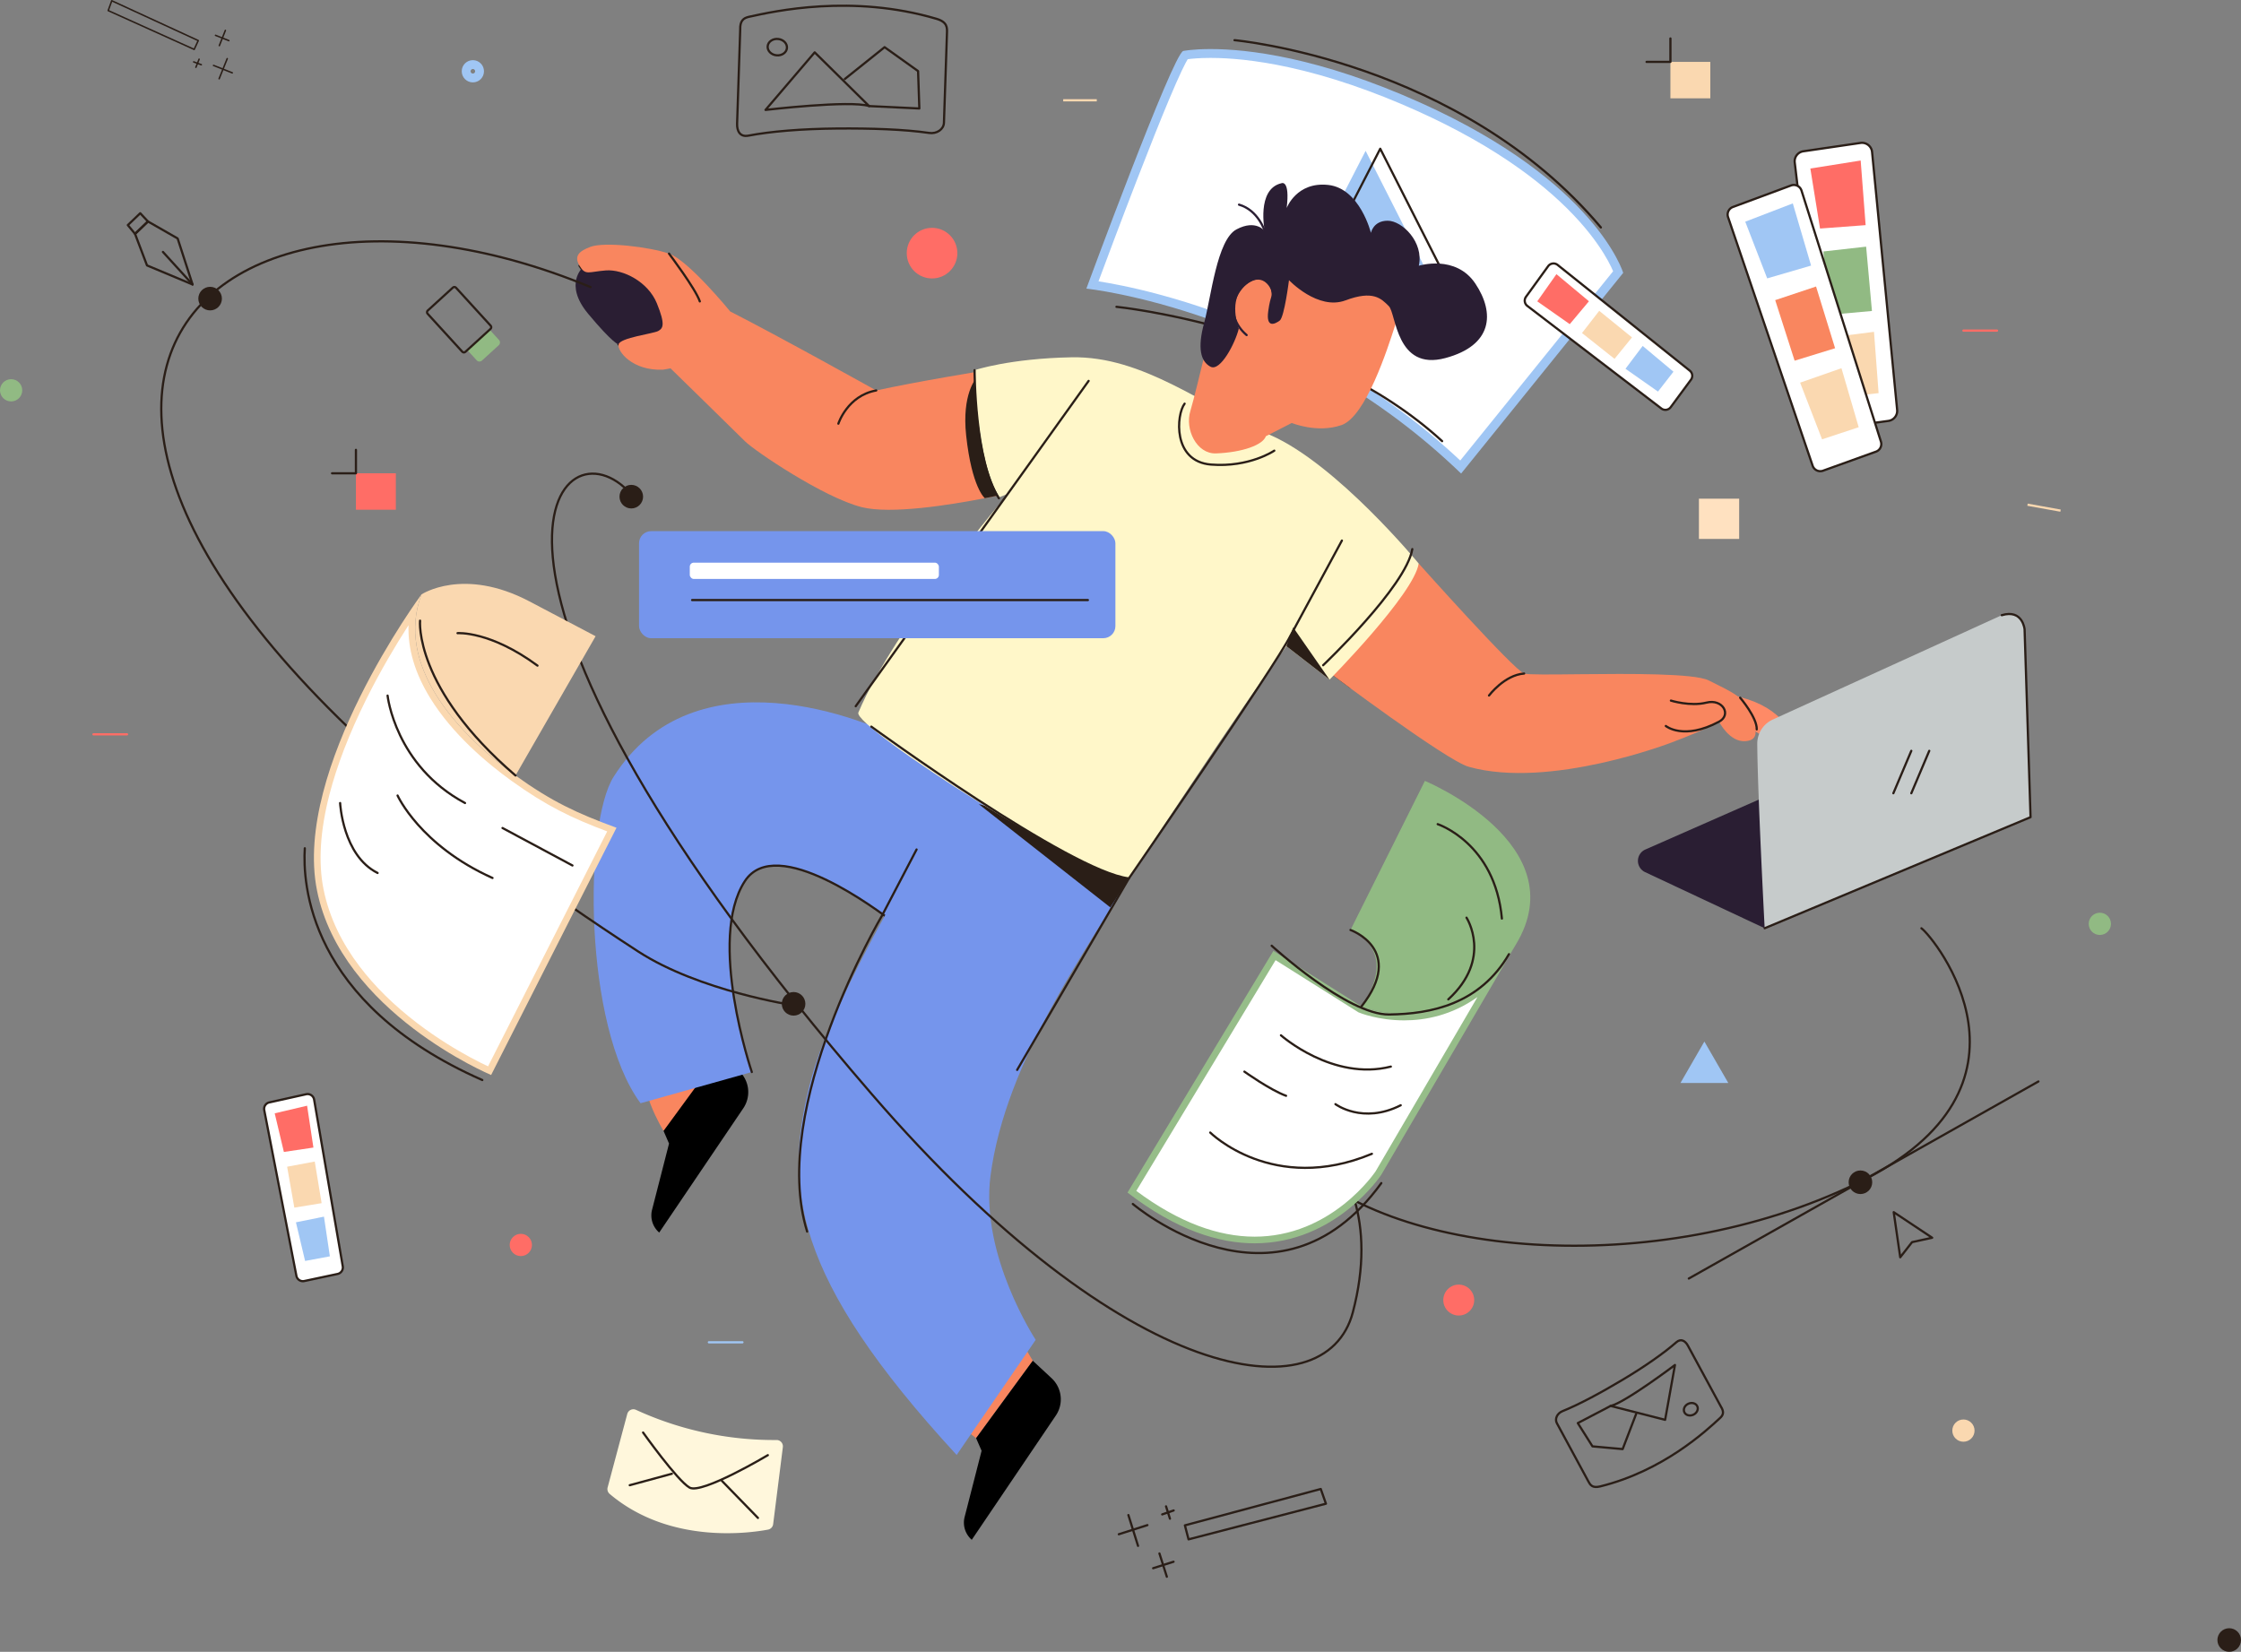 <svg xmlns="http://www.w3.org/2000/svg" width="1011.857" height="745.855" viewBox="0 0 1011.857 745.855">
  <rect x="0" y="0" width="1011.857" height="745.855" fill="#808080" stroke="none"/>
  <g id="Group_167" data-name="Group 167" transform="translate(-397.275 -109.341)">
    <g id="Group_140" data-name="Group 140" transform="translate(887.785 127.482)">
      <g id="Group_139" data-name="Group 139" transform="translate(0 4.009)">
        <g id="Path_288" data-name="Path 288" transform="translate(-638.803 -120.418)" fill="#fff" stroke-miterlimit="10">
          <path d="M 807.825 309.146 C 768.376 271.605 724.966 251.212 695.324 240.687 C 678.316 234.647 663.934 231.143 654.865 229.267 C 648.721 227.997 644.17 227.285 641.554 226.923 C 644.113 220.02 651.924 199.036 660.146 177.822 C 666.009 162.694 670.929 150.413 674.769 141.32 C 677.041 135.942 678.952 131.641 680.449 128.539 C 682.215 124.879 683.066 123.592 683.408 123.155 C 684.682 122.949 688.569 122.418 694.871 122.418 C 699.55 122.418 704.601 122.706 709.884 123.274 C 716.508 123.987 723.513 125.144 730.702 126.713 C 749.054 130.719 768.691 137.4 789.068 146.569 C 806.891 154.59 822.727 163.555 836.138 173.216 C 846.853 180.935 856.051 189.112 863.477 197.52 C 870.075 204.991 874.023 211.265 876.172 215.213 C 877.665 217.954 878.521 219.983 878.945 221.092 L 807.825 309.146 Z" stroke="none"/>
          <path d="M 694.87 124.418 C 689.752 124.418 686.281 124.775 684.571 125.005 C 684.112 125.746 683.273 127.247 681.878 130.187 C 680.357 133.393 678.437 137.752 676.17 143.146 C 672.329 152.288 667.451 164.493 661.671 179.422 C 654.354 198.323 647.414 216.894 644.288 225.304 C 646.985 225.722 650.695 226.363 655.27 227.309 C 664.401 229.198 678.878 232.725 695.993 238.802 C 725.424 249.253 768.348 269.375 807.627 306.208 L 876.65 220.75 C 876.166 219.605 875.408 217.972 874.289 215.938 C 872.161 212.068 868.258 205.916 861.747 198.584 C 854.408 190.321 845.325 182.279 834.75 174.681 C 821.495 165.159 805.85 156.314 788.248 148.393 C 767.997 139.28 748.492 132.644 730.275 128.667 C 723.156 127.113 716.223 125.968 709.67 125.263 C 704.458 124.702 699.479 124.418 694.871 124.418 L 694.87 124.418 M 694.871 120.418 C 711.224 120.418 743.531 123.885 789.889 144.746 C 868.991 180.343 881.203 221.48 881.203 221.48 L 808.012 312.097 C 731.337 238.033 638.803 228.594 638.803 228.594 C 638.803 228.594 677.788 122.863 682.544 121.277 C 682.544 121.277 686.731 120.418 694.871 120.418 Z" stroke="none" fill="#a0c6f4"/>
        </g>
        <path id="Path_289" data-name="Path 289" d="M645.493,177.728s90.987,9.192,147.051,60.658" transform="translate(-631.906 -61.34)" fill="none" stroke="#2a1e17" stroke-linecap="round" stroke-linejoin="round" stroke-width="1"/>
        <path id="Path_290" data-name="Path 290" d="M684.18,209.045l33.943-66,34.887,68.83Z" transform="translate(-592.026 -97.094)" fill="#a0c6f4"/>
        <path id="Path_291" data-name="Path 291" d="M687.43,208.581l33.944-66,34.886,68.83Z" transform="translate(-588.675 -97.573)" fill="none" stroke="#2a1e17" stroke-linecap="round" stroke-linejoin="round" stroke-width="1"/>
      </g>
      <path id="Path_292" data-name="Path 292" d="M671.74,118.444S773.758,127.634,837.174,203" transform="translate(-604.85 -118.444)" fill="none" stroke="#2a1e17" stroke-linecap="round" stroke-linejoin="round" stroke-width="1"/>
    </g>
    <path id="Path_293" data-name="Path 293" d="M702.116,290.98c-5.6-4.119-9.279-6.88-9.279-6.88,1.554-2.072,26.1-28.225,40.319-49.3C733.156,234.8,704.409,292.665,702.116,290.98Z" transform="translate(304.684 128.983)" fill="#2a1e17"/>
    <path id="Path_294" data-name="Path 294" d="M526.12,168.592c2.736,4.557,3.95,2.734,11.848,2.126s19.139,5.164,23.087,14.886,2.736,11.239.609,12.455-17.317,3.036-17.924,6.074" transform="translate(132.821 60.734)" fill="none" stroke="#2a1e17" stroke-linecap="round" stroke-linejoin="round" stroke-width="1"/>
    <path id="Path_295" data-name="Path 295" d="M557.524,422.006" transform="translate(165.195 321.968)" fill="#eaecec"/>
    <g id="Group_141" data-name="Group 141" transform="translate(657.16 191.978)">
      <path id="Path_296" data-name="Path 296" d="M643.229,418.125l-7.077-11.961-25.109,41.848,6.591,5.07Z" transform="translate(-436.794 113.659)" fill="#f9865f"/>
      <path id="Path_297" data-name="Path 297" d="M549.275,376.952s-13.01-21.153-7.429-31.519l41.507,4.441Z" transform="translate(-509.561 51.054)" fill="#f9865f"/>
      <path id="Path_298" data-name="Path 298" d="M547.591,378.7l2.486,5.713-7.666,29.9a10.236,10.236,0,0,0,3.227,10.29h0L583.6,368.492a13.051,13.051,0,0,0-1.927-16.872l-8.483-7.88Z" transform="translate(-507.877 49.309)"/>
      <path id="Path_299" data-name="Path 299" d="M544.644,204.456c11.887-.282,26.949-1.036,23.938-10.073s-14.309-31.633-39.917-24.854c0,0-9.037,7.53,2.258,21.088S544.644,204.456,544.644,204.456Z" transform="translate(-525.243 -131.566)" fill="#2a1e33"/>
      <path id="Path_300" data-name="Path 300" d="M600.661,432.6s-20.29-59.906-3.122-86.21c14.171-21.708,60.465,13.6,66.809,18.359l33.123-59.823s-7.646-10.721-26.42-21.218-96.332-41.931-132.78,15.575C524.8,320.536,524.6,411.736,550.432,446.69Z" transform="translate(-521.095 -31.173)" fill="#7595ec"/>
      <path id="Path_301" data-name="Path 301" d="M569.507,395.177s-20.29-59.906-3.122-86.21c14.172-21.708,60.465,13.6,66.809,18.359" transform="translate(-489.941 6.251)" fill="none" stroke="#2a1e17" stroke-linecap="round" stroke-linejoin="round" stroke-width="1"/>
      <path id="Path_302" data-name="Path 302" d="M650.478,285c-15.065,15.859-59.73,93.111-69.774,130.034-13.434,49.388-8.381,90.349,65.459,170.554L681.854,533.6s-25.1-38.109-20.41-74.031c6.777-51.968,43.761-102.357,62.473-134.319Z" transform="translate(-474.101 -11.245)" fill="#7595ec"/>
      <path id="Path_303" data-name="Path 303" d="M614.883,288.305l59.375,46.6L692,307.926Z" transform="translate(-432.836 -7.837)" fill="#2a1e17"/>
      <path id="Path_304" data-name="Path 304" d="M782.8,264.18q13.888,2.976,21.164,10.581c4.85,5.071,2.644,7.717.881,9.259s-8.6-.219-14.549-5.51S782.8,264.18,782.8,264.18Z" transform="translate(-259.735 -32.706)" fill="#ff8a66"/>
      <path id="Path_305" data-name="Path 305" d="M692.837,284.1c1.554-2.072,26.1-28.225,40.319-49.3,0,0,42.961,48.138,47.62,49.691,1.732.577,12.264.439,25.345.3,22.1-.229,51.486-.451,57.989,2.8,10.351,5.177,16.564,7.764,19.151,15.01s3.609,11.98-2.587,12.423c-7.246.518-11.9-8.8-11.9-8.8s-5.922,3.576-21.223,9.316c0,0-55.051,21.373-91.85,11.038C745.648,323.76,692.837,284.1,692.837,284.1Z" transform="translate(-352.476 -62.995)" fill="#f9865f"/>
      <path id="Path_306" data-name="Path 306" d="M531.521,164.908c-4.726,1.8-7.6,3.948-4.862,8.505s3.95,2.734,11.848,2.126,19.139,5.164,23.087,14.886,2.736,11.239.609,12.455-17.317,3.036-17.924,6.074,6.156,12,20.13,11.4l3.341-.607s29.389,28.7,33.641,32.955,35.507,25.428,52.725,29.732c13.087,3.274,39.6-.948,55.532-4.056,7.738-1.509,12.981-2.758,12.981-2.758s-11.958-21.537-14.387-54.648c0,0-28.6,4.6-47.611,8.765,0,0-44.356-24.728-65.924-35.664,0,0-18.834-23.089-27.644-26.127S537.9,162.477,531.521,164.908Z" transform="translate(-524.878 -136.065)" fill="#f9865f"/>
      <path id="Path_307" data-name="Path 307" d="M620.7,247.737c7.738-1.509,12.981-2.758,12.981-2.758s-14.464-18.229-16.893-51.342c0,0-6.539,7.047-4.506,25.8C614.835,243.007,620.7,247.737,620.7,247.737Z" transform="translate(-435.925 -105.426)" fill="#2a1e17"/>
      <path id="Path_308" data-name="Path 308" d="M640.617,194.772s.4,40.463,11.241,57.343l3.889-1.556s-51.088,59.764-67.609,98.816c-2.705,6.391,106.068,75.871,122.138,74.9,0,0,53-80.885,71.121-104.862l19.48,15.1s38.209-38.692,40.262-52.435c0,0-36.9-44.906-67.1-58.056s-57.173-35.672-89.606-35.061C656.36,189.481,640.617,194.772,640.617,194.772Z" transform="translate(-460.458 -110.267)" fill="#fff7c9"/>
      <path id="Path_309" data-name="Path 309" d="M702.753,272.572l-19.479-15.1,3.1-8.455Z" transform="translate(-362.335 -48.334)" fill="#2a1e17"/>
      <path id="Path_310" data-name="Path 310" d="M754.716,199.694c-3.41,10.609-13.261,41.3-24.249,45.085s-22.425-.969-22.425-.969l-11.7,5.989c-1.306,3.918-10.542,7.291-22.469,7.75-8.832.341-14.21-11-11.6-19.21,1.2-3.769,5.684-22.354,5.684-22.354s9.47-34.854,18.184-42.053,16.9-14.326,40.158-4.925C761.913,183.4,754.716,199.694,754.716,199.694Z" transform="translate(-384.666 -135.458)" fill="#f9865f"/>
      <path id="Path_311" data-name="Path 311" d="M681.46,215.949c-1.564,6.515-8.339,19.543-12.768,17.2s-5.993-8.339-2.866-19.8,5.731-37.52,14.59-42.209,12.768.78,12.768.78-3.907-19.019,7.557-21.625c0,0,3.907-1.826,2.344,11.2,0,0,4.431-11.984,18.761-10.422S741.126,172.7,741.126,172.7s1.042-5.471,7.557-5.471,16.415,9.64,14.07,20.323c0,0,16.671-5.217,25.536,8.079s7.817,27.88-13.55,33.611c-22.339,6-22.146-20.063-25.534-23.45s-7.037-7.295-19.543-2.606-25.534-9.119-25.534-9.119-2.086,16.675-4.169,18.239-6.253,3.647-5.211-4.169,2.346-7.035,1.564-9.119-4.31-8.662-11.726-2.868C676.248,202.661,681.46,215.949,681.46,215.949Z" transform="translate(-382.01 -150.202)" fill="#2a1e33"/>
      <path id="Path_312" data-name="Path 312" d="M677.506,197.15c-4.969-4.173-8.416-11.531-4.041-18.887s11.529-8.349,13.716-5.567,3.032,7.476.977,13.04" transform="translate(-374.511 -128.485)" fill="none" stroke="#2a1e33" stroke-linecap="round" stroke-linejoin="round" stroke-width="1"/>
      <path id="Path_313" data-name="Path 313" d="M617.082,447.01l2.486,5.713-7.667,29.9a10.231,10.231,0,0,0,3.227,10.29h0l37.959-56.113a13.049,13.049,0,0,0-1.929-16.872l-8.481-7.88Z" transform="translate(-436.241 119.73)"/>
      <path id="Path_314" data-name="Path 314" d="M684.363,166.956s-2.906-9.454-11.619-11.943" transform="translate(-373.189 -145.243)" fill="none" stroke="#2a1e33" stroke-linecap="round" stroke-linejoin="round" stroke-width="1"/>
      <line id="Line_12" data-name="Line 12" y1="146.899" x2="105.161" transform="translate(126.488 89.355)" fill="none" stroke="#2a1e17" stroke-linecap="round" stroke-linejoin="round" stroke-width="1"/>
      <path id="Path_315" data-name="Path 315" d="M661.915,199.261c-3.788,4.927-5.514,26.125,11.917,27.5s28.576-6.281,28.576-6.281" transform="translate(-386.921 -99.629)" fill="none" stroke="#2a1e17" stroke-linecap="round" stroke-linejoin="round" stroke-width="1"/>
      <path id="Path_316" data-name="Path 316" d="M546.015,165.9s12.021,15.912,13.909,21.578" transform="translate(-503.829 -134.02)" fill="none" stroke="#2a1e17" stroke-linecap="round" stroke-linejoin="round" stroke-width="1"/>
      <path id="Path_317" data-name="Path 317" d="M767.636,276.75s8.03,6.612,24.025-1.944c5.8-3.1,1.669-10.445-5.672-8.611s-16.058-.916-16.058-.916" transform="translate(-275.369 -31.572)" fill="none" stroke="#2a1e17" stroke-linecap="round" stroke-linejoin="round" stroke-width="1"/>
      <path id="Path_318" data-name="Path 318" d="M784.158,264.632s7.705,8.989,7.494,14.33" transform="translate(-258.337 -32.24)" fill="none" stroke="#2a1e17" stroke-linecap="round" stroke-linejoin="round" stroke-width="1"/>
      <path id="Path_319" data-name="Path 319" d="M728.323,269.185s6.966-9.283,15.871-9.919" transform="translate(-315.895 -37.772)" fill="none" stroke="#2a1e17" stroke-linecap="round" stroke-linejoin="round" stroke-width="1"/>
      <path id="Path_320" data-name="Path 320" d="M583.668,211.323s4.068-12.669,17.1-15" transform="translate(-465.014 -102.655)" fill="none" stroke="#2a1e17" stroke-linecap="round" stroke-linejoin="round" stroke-width="1"/>
      <path id="Path_321" data-name="Path 321" d="M627.966,298.385l-15.544,29.74s-51.261,86.748-33.869,142.792" transform="translate(-473.999 2.554)" fill="none" stroke="#2a1e17" stroke-linecap="round" stroke-linejoin="round" stroke-width="1"/>
      <path id="Path_322" data-name="Path 322" d="M623.418,468.717l50.436-86.46s66.1-95.875,72.869-109.4L770.052,229.7" transform="translate(-424.037 -68.253)" fill="none" stroke="#2a1e17" stroke-linecap="round" stroke-linejoin="round" stroke-width="1"/>
      <path id="Path_323" data-name="Path 323" d="M590.993,271.068S680.682,336.46,707.28,339.61" transform="translate(-457.463 -25.606)" fill="none" stroke="#2a1e17" stroke-linecap="round" stroke-linejoin="round" stroke-width="1"/>
      <path id="Path_324" data-name="Path 324" d="M613.953,191.812s-.081,41.036,10.981,57.861" transform="translate(-433.795 -107.308)" fill="none" stroke="#2a1e17" stroke-linecap="round" stroke-linejoin="round" stroke-width="1"/>
      <path id="Path_325" data-name="Path 325" d="M731.709,231.6c-2.817,16.915-40.262,52.435-40.262,52.435" transform="translate(-353.909 -66.296)" fill="none" stroke="#2a1e17" stroke-linecap="round" stroke-linejoin="round" stroke-width="1"/>
    </g>
    <path id="Path_326" data-name="Path 326" d="M706.911,256.121" transform="translate(319.192 150.964)" fill="#2a1e17"/>
    <path id="Path_327" data-name="Path 327" d="M789.613,315.892" transform="translate(404.446 212.58)" fill="#f9865f"/>
    <circle id="Ellipse_1" data-name="Ellipse 1" cx="5.326" cy="5.326" r="5.326" transform="translate(750.268 557.28)" fill="#2a1e17"/>
    <g id="Group_142" data-name="Group 142" transform="translate(646.501 323.215)">
      <path id="Path_328" data-name="Path 328" d="M821.247,399.392,818.3,379.021l17.376,11.552-9.093,1.983Z" transform="translate(-212.479 -45.558)" fill="none" stroke="#2a1e17" stroke-linecap="round" stroke-linejoin="round" stroke-width="1"/>
      <path id="Path_329" data-name="Path 329" d="M552.524,220.9c-32.926-29.051-87.333,43.391,111.758,273.971C779.13,627.886,869.367,639.815,881.589,593.54c21.931-83.022-57.268-104.008-27.8-71.49,42.853,47.283,164.741,57.272,255.568,13.148,89.622-43.538,34.535-111.151,28.97-115.095" transform="translate(-519.994 -214.823)" fill="none" stroke="#2a1e17" stroke-linecap="round" stroke-linejoin="round" stroke-width="1"/>
      <circle id="Ellipse_2" data-name="Ellipse 2" cx="5.326" cy="5.326" r="5.326" transform="translate(585.471 314.634)" fill="#2a1e17"/>
      <line id="Line_13" data-name="Line 13" y1="88.978" x2="157.865" transform="translate(513.3 274.45)" fill="none" stroke="#2a1e17" stroke-linecap="round" stroke-linejoin="round" stroke-width="1"/>
      <circle id="Ellipse_3" data-name="Ellipse 3" cx="5.326" cy="5.326" r="5.326" transform="translate(30.488 5.059)" fill="#2a1e17"/>
    </g>
    <circle id="Ellipse_4" data-name="Ellipse 4" cx="11.426" cy="11.426" r="11.426" transform="translate(806.686 212.22)" fill="#ff6d66"/>
    <g id="Ellipse_5" data-name="Ellipse 5" transform="translate(605.758 136.498)" fill="none" stroke="#a0c6f4" stroke-miterlimit="10" stroke-width="4">
      <circle cx="5.023" cy="5.023" r="5.023" stroke="none"/>
      <circle cx="5.023" cy="5.023" r="3.023" fill="none"/>
    </g>
    <circle id="Ellipse_6" data-name="Ellipse 6" cx="5.023" cy="5.023" r="5.023" transform="translate(1278.781 750.291)" fill="#fad8b0"/>
    <g id="Group_143" data-name="Group 143" transform="translate(1136.839 386.462)">
      <path id="Path_330" data-name="Path 330" d="M818.658,356.611l-54-25.339a5.605,5.605,0,0,1,.124-10.205l100.457-44.2a5.612,5.612,0,0,1,4.468-.02l69,29.618Z" transform="translate(-761.438 -214.601)" fill="#2a1e33"/>
      <path id="Path_331" data-name="Path 331" d="M787.966,304.7c.138,22.344,3.345,83.278,3.345,83.278l120.052-50.148-2.693-84.795a7.291,7.291,0,0,0-10.311-6.4l-103.367,47.1A11.968,11.968,0,0,0,787.966,304.7Z" transform="translate(-734.091 -245.966)" fill="#c6cbcb"/>
      <path id="Path_332" data-name="Path 332" d="M789.613,387.916l120.052-50.148-2.693-84.795s-.8-9.257-10.311-6.4" transform="translate(-732.393 -245.906)" fill="none" stroke="#2a1e17" stroke-linecap="round" stroke-linejoin="round" stroke-width="1"/>
      <line id="Line_14" data-name="Line 14" y1="19.158" x2="8.105" transform="translate(115.327 61.908)" fill="none" stroke="#2a1e17" stroke-linecap="round" stroke-linejoin="round" stroke-width="1"/>
      <line id="Line_15" data-name="Line 15" y1="19.158" x2="8.105" transform="translate(123.433 61.908)" fill="none" stroke="#2a1e17" stroke-linecap="round" stroke-linejoin="round" stroke-width="1"/>
    </g>
    <circle id="Ellipse_7" data-name="Ellipse 7" cx="5.023" cy="5.023" r="5.023" transform="translate(627.411 666.466)" fill="#ff6d66"/>
    <circle id="Ellipse_8" data-name="Ellipse 8" cx="6.979" cy="6.979" r="6.979" transform="translate(1048.952 689.394)" fill="#ff6d66"/>
    <g id="Group_144" data-name="Group 144" transform="translate(671.538 745.68)">
      <path id="Path_333" data-name="Path 333" d="M545.272,423.128a149.064,149.064,0,0,0,63.424,13.6,2.856,2.856,0,0,1,2.837,3.221l-4.383,34.781a2.859,2.859,0,0,1-2.315,2.457c-8.889,1.669-44.721,6.586-71.523-16.141a2.854,2.854,0,0,1-.892-2.912l8.857-33.156A2.857,2.857,0,0,1,545.272,423.128Z" transform="translate(-532.322 -422.846)" fill="#fff7dc"/>
      <path id="Path_334" data-name="Path 334" d="M540.25,428.018s15.483,21.757,21.005,24.872,35.329-14.651,35.329-14.651" transform="translate(-524.15 -417.515)" fill="none" stroke="#2a1e17" stroke-linecap="round" stroke-linejoin="round" stroke-width="1"/>
      <line id="Line_16" data-name="Line 16" x2="16.266" y2="16.72" transform="translate(51.702 32.342)" fill="none" stroke="#2a1e17" stroke-linecap="round" stroke-linejoin="round" stroke-width="1"/>
      <line id="Line_17" data-name="Line 17" x1="19.026" y2="5.172" transform="translate(10.079 29.12)" fill="none" stroke="#2a1e17" stroke-linecap="round" stroke-linejoin="round" stroke-width="1"/>
    </g>
    <rect id="Rectangle_22" data-name="Rectangle 22" width="18.172" height="18.172" transform="translate(1164.375 334.515)" fill="#ffe1c0"/>
    <path id="Path_335" data-name="Path 335" d="M781.692,341.086l5.4,9.355,5.4,9.355h-21.6l5.4-9.355Z" transform="translate(385.145 238.551)" fill="#a0c6f4"/>
    <g id="Group_145" data-name="Group 145" transform="translate(730.083 111.922)">
      <path id="Path_336" data-name="Path 336" d="M561.156,164.043l1.407-42.471c-.148-3.966,1.466-5.229,3.909-5.77,11.537-2.551,46.608-10.37,84.754.906,4.929,1.458,4.771,4.066,4.691,6.415l-1.363,40.491c-.1,2.973-3.207,5.126-6.674,4.618-11.137-1.631-26.285-2.134-41.667-2-15.894.134-30.057,1.316-39.968,3.223C562.464,170.18,561.044,167.361,561.156,164.043Z" transform="translate(-561.15 -110.782)" fill="none" stroke="#2a1e17" stroke-linecap="round" stroke-linejoin="round" stroke-width="1"/>
      <path id="Path_337" data-name="Path 337" d="M567.473,147.142l22.2-25.989,24.577,24.255C605.779,142.648,567.473,147.142,567.473,147.142Z" transform="translate(-554.632 -100.092)" fill="none" stroke="#2a1e17" stroke-linecap="round" stroke-linejoin="round" stroke-width="1"/>
      <path id="Path_338" data-name="Path 338" d="M585.106,134.368,603.055,120l15.125,10.8.568,16.877-22.674-1.085" transform="translate(-536.454 -101.276)" fill="none" stroke="#2a1e17" stroke-linecap="round" stroke-linejoin="round" stroke-width="1"/>
      <ellipse id="Ellipse_9" data-name="Ellipse 9" cx="3.707" cy="4.371" rx="3.707" ry="4.371" transform="matrix(0.101, -0.995, 0.995, 0.101, 13.439, 21.956)" fill="none" stroke="#2a1e17" stroke-linecap="round" stroke-linejoin="round" stroke-width="1"/>
    </g>
    <g id="Group_146" data-name="Group 146" transform="translate(1099.85 714.517)">
      <path id="Path_339" data-name="Path 339" d="M802.775,409.952l14.894,27.5c1.568,2.464,1.013,3.865-.339,5.116-6.381,5.912-25.751,23.915-54.173,30.932-3.672.906-4.541-.808-5.366-2.329l-14.186-26.229c-1.042-1.925.132-4.448,2.522-5.414,7.681-3.1,17.49-8.416,27.214-14.216,10.045-5.993,18.6-12.008,24.19-16.9C799.664,406.541,801.611,407.8,802.775,409.952Z" transform="translate(-743.224 -407.501)" fill="none" stroke="#2a1e17" stroke-linecap="round" stroke-linejoin="round" stroke-width="1"/>
      <path id="Path_340" data-name="Path 340" d="M784.425,413l-4.442,24.762-24.628-6.269C761.764,430.095,784.425,413,784.425,413Z" transform="translate(-730.719 -401.833)" fill="none" stroke="#2a1e17" stroke-linecap="round" stroke-linejoin="round" stroke-width="1"/>
      <path id="Path_341" data-name="Path 341" d="M774.382,425.792l-6.062,15.8-13.62-1.235-6.635-10.51,14.806-7.74" transform="translate(-738.234 -392.446)" fill="none" stroke="#2a1e17" stroke-linecap="round" stroke-linejoin="round" stroke-width="1"/>
      <ellipse id="Ellipse_10" data-name="Ellipse 10" cx="3.217" cy="2.728" rx="3.217" ry="2.728" transform="translate(56.803 30.004) rotate(-24.564)" fill="none" stroke="#2a1e17" stroke-linecap="round" stroke-linejoin="round" stroke-width="1"/>
    </g>
    <g id="Group_149" data-name="Group 149" transform="translate(1085.727 173.832)">
      <g id="Group_147" data-name="Group 147" transform="translate(0 54.477)">
        <path id="Path_342" data-name="Path 342" d="M737.442,187.256l60.51,46.314a2.99,2.99,0,0,0,4.222-.6l9.137-12.382a2.99,2.99,0,0,0-.538-4.108l-59.656-47.733a2.988,2.988,0,0,0-4.287.581l-9.99,13.8A2.987,2.987,0,0,0,737.442,187.256Z" transform="translate(-736.27 -168.091)" fill="#fff" stroke="#2a1e17" stroke-linecap="round" stroke-linejoin="round" stroke-width="1"/>
        <path id="Path_343" data-name="Path 343" d="M739.053,182.743l14.674,10.3,8.659-10.334-14.677-12.241Z" transform="translate(-733.401 -165.645)" fill="#ff6d66"/>
        <path id="Path_344" data-name="Path 344" d="M749,188.651l14.693,11.658,7.876-9.689-14.791-12Z" transform="translate(-723.149 -157.241)" fill="#fad8b0"/>
        <path id="Path_345" data-name="Path 345" d="M758.667,196.74l14.674,10.3,6.989-8.981-13.9-11.632Z" transform="translate(-713.181 -149.193)" fill="#a0c6f4"/>
      </g>
      <g id="Group_148" data-name="Group 148" transform="translate(121.876)">
        <path id="Path_346" data-name="Path 346" d="M796.315,150.16,810.1,266.033a4.577,4.577,0,0,0,5.167,3.995l23.347-3.2a4.576,4.576,0,0,0,3.934-4.978L831.233,145.4a4.577,4.577,0,0,0-5.219-4.086L800.2,145.091A4.576,4.576,0,0,0,796.315,150.16Z" transform="translate(-796.282 -141.267)" fill="#fff" stroke="#2a1e17" stroke-linecap="round" stroke-linejoin="round" stroke-width="1"/>
        <path id="Path_347" data-name="Path 347" d="M799.77,148.814l4.37,27.1,20.589-1.533L822.491,145.2Z" transform="translate(-792.686 -137.211)" fill="#ff6d66"/>
        <path id="Path_348" data-name="Path 348" d="M802.657,166.528l2.9,28.576,19.046-1.7-2.623-29.051Z" transform="translate(-789.71 -117.471)" fill="#91ba83"/>
        <path id="Path_349" data-name="Path 349" d="M804.261,185.787l4.37,27.1,17.322-1.92-2.077-27.678Z" transform="translate(-788.056 -97.945)" fill="#fad8b0"/>
      </g>
      <path id="Path_350" data-name="Path 350" d="M781.575,165.172,819.759,277.41a3.639,3.639,0,0,0,4.679,2.252l23.917-8.609a3.644,3.644,0,0,0,2.238-4.525L814.739,153.182A3.641,3.641,0,0,0,810,150.865l-26.245,9.72A3.642,3.642,0,0,0,781.575,165.172Z" transform="translate(-689.768 -131.608)" fill="#fff" stroke="#2a1e17" stroke-linecap="round" stroke-linejoin="round" stroke-width="1"/>
      <path id="Path_351" data-name="Path 351" d="M785.295,162.993l9.91,25.6,19.82-5.781-8.258-28.079Z" transform="translate(-685.732 -127.383)" fill="#a0c6f4"/>
      <path id="Path_352" data-name="Path 352" d="M791.953,179.361l8.775,27.349L819,201.083,810.4,173.213Z" transform="translate(-678.869 -108.335)" fill="#f9865f"/>
      <path id="Path_353" data-name="Path 353" d="M797.494,197.9l9.91,25.6,16.544-5.48-7.787-26.641Z" transform="translate(-673.156 -89.611)" fill="#fad8b0"/>
    </g>
    <g id="Group_150" data-name="Group 150" transform="translate(685.811 349.165)">
      <rect id="Rectangle_23" data-name="Rectangle 23" width="215.092" height="48.354" rx="5.484" transform="translate(0 0)" fill="#7595ec"/>
      <rect id="Rectangle_24" data-name="Rectangle 24" width="112.475" height="7.358" rx="1.812" transform="translate(22.917 14.236)" fill="#fff"/>
      <line id="Line_18" data-name="Line 18" x2="178.699" transform="translate(23.968 31.126)" fill="none" stroke="#2a1e17" stroke-linecap="round" stroke-linejoin="round" stroke-width="1"/>
    </g>
    <g id="Group_151" data-name="Group 151" transform="translate(589.643 238.509)">
      <path id="Rectangle_25" data-name="Rectangle 25" d="M0,0H6.263a1.7,1.7,0,0,1,1.7,1.7V11.945a1.7,1.7,0,0,1-1.7,1.7H0a0,0,0,0,1,0,0V0A0,0,0,0,1,0,0Z" transform="matrix(0.674, 0.738, -0.738, 0.674, 28.709, 19.699)" fill="#91ba83"/>
      <rect id="Rectangle_26" data-name="Rectangle 26" width="25.242" height="17.4" rx="0.98" transform="matrix(-0.674, -0.738, 0.738, -0.674, 17.024, 30.372)" fill="none" stroke="#2a1e17" stroke-linecap="round" stroke-linejoin="round" stroke-width="1"/>
    </g>
    <g id="Group_152" data-name="Group 152" transform="translate(547.209 312.465)">
      <rect id="Rectangle_27" data-name="Rectangle 27" width="18.017" height="16.45" transform="translate(10.777 10.585)" fill="#ff6d66"/>
      <path id="Path_354" data-name="Path 354" d="M481.879,209.53v10.585H471.1" transform="translate(-471.103 -209.53)" fill="none" stroke="#2a1e17" stroke-linecap="round" stroke-linejoin="round" stroke-width="1"/>
    </g>
    <g id="Group_153" data-name="Group 153" transform="translate(1140.727 126.703)">
      <rect id="Rectangle_28" data-name="Rectangle 28" width="18.017" height="16.45" transform="translate(10.777 10.585)" fill="#fad8b0"/>
      <path id="Path_355" data-name="Path 355" d="M774.129,118.06v10.585H763.352" transform="translate(-763.352 -118.06)" fill="none" stroke="#2a1e17" stroke-linecap="round" stroke-linejoin="round" stroke-width="1"/>
    </g>
    <g id="Group_155" data-name="Group 155" transform="translate(454.991 205.618)">
      <path id="Path_356" data-name="Path 356" d="M626.957,183.821C440.191,106.4,296.41,255.506,648.47,483.83c27.723,17.979,70.235,24.287,70.235,24.287" transform="translate(-418.029 -150.472)" fill="none" stroke="#2a1e17" stroke-linecap="round" stroke-linejoin="round" stroke-width="1"/>
      <circle id="Ellipse_11" data-name="Ellipse 11" cx="5.326" cy="5.326" r="5.326" transform="translate(31.828 33.229)" fill="#2a1e17"/>
      <g id="Group_154" data-name="Group 154">
        <path id="Path_357" data-name="Path 357" d="M427.3,164.35l5.828-5.6,13.4,7.666,6.734,20.779L432.7,178.593Z" transform="translate(-424.037 -155.025)" fill="none" stroke="#2a1e17" stroke-linecap="round" stroke-linejoin="round" stroke-width="1"/>
        <path id="Path_358" data-name="Path 358" d="M434.786,160.648l-5.828,5.6-3.264-3.963,5.6-5.362Z" transform="translate(-425.694 -156.918)" fill="none" stroke="#2a1e17" stroke-linecap="round" stroke-linejoin="round" stroke-width="1"/>
        <line id="Line_19" data-name="Line 19" x1="13.374" y1="14.693" transform="translate(15.852 17.482)" fill="none" stroke="#2a1e17" stroke-linecap="round" stroke-linejoin="round" stroke-width="1"/>
      </g>
    </g>
    <g id="Group_156" data-name="Group 156" transform="translate(516.534 603.369)">
      <path id="Path_359" data-name="Path 359" d="M456.053,360.023l14.519,74.8a2.986,2.986,0,0,0,3.554,2.354l15.053-3.2a2.992,2.992,0,0,0,2.325-3.43l-12.937-75.3a2.989,2.989,0,0,0-3.593-2.413l-16.635,3.692A2.992,2.992,0,0,0,456.053,360.023Z" transform="translate(-455.998 -352.772)" fill="#fff" stroke="#2a1e17" stroke-linecap="round" stroke-linejoin="round" stroke-width="1"/>
      <path id="Path_360" data-name="Path 360" d="M458.351,358.791l4.141,17.442,13.336-1.982-2.853-18.9Z" transform="translate(-453.573 -350.112)" fill="#ff6d66"/>
      <path id="Path_361" data-name="Path 361" d="M461.112,370.106l3.252,18.472,12.322-2.019-3.1-18.794Z" transform="translate(-450.727 -337.316)" fill="#fad8b0"/>
      <path id="Path_362" data-name="Path 362" d="M463.069,382.579l4.141,17.442,11.189-2.078-2.675-17.926Z" transform="translate(-448.709 -324.686)" fill="#a0c6f4"/>
    </g>
    <g id="Group_160" data-name="Group 160" transform="translate(902.438 781.673)">
      <path id="Path_363" data-name="Path 363" d="M660.71,456.993l61.35-16.424,2.34,6.648-62.04,16.1Z" transform="translate(-630.873 -440.569)" fill="none" stroke="#2a1e17" stroke-linecap="round" stroke-linejoin="round" stroke-width="1"/>
      <g id="Group_157" data-name="Group 157" transform="translate(19.596 7.844)">
        <line id="Line_20" data-name="Line 20" x2="1.77" y2="5.571" transform="translate(1.729)" fill="none" stroke="#2a1e17" stroke-linecap="round" stroke-linejoin="round" stroke-width="1"/>
        <line id="Line_21" data-name="Line 21" y1="1.778" x2="5.177" transform="translate(0 1.854)" fill="none" stroke="#2a1e17" stroke-linecap="round" stroke-linejoin="round" stroke-width="1"/>
      </g>
      <g id="Group_158" data-name="Group 158" transform="translate(15.504 29.115)">
        <line id="Line_22" data-name="Line 22" x2="3.338" y2="10.508" transform="translate(2.843)" fill="none" stroke="#2a1e17" stroke-linecap="round" stroke-linejoin="round" stroke-width="1"/>
        <line id="Line_23" data-name="Line 23" y1="2.929" x2="9.218" transform="translate(0 3.734)" fill="none" stroke="#2a1e17" stroke-linecap="round" stroke-linejoin="round" stroke-width="1"/>
      </g>
      <g id="Group_159" data-name="Group 159" transform="translate(0 11.773)">
        <line id="Line_24" data-name="Line 24" x2="4.354" y2="13.916" transform="translate(4.328)" fill="none" stroke="#2a1e17" stroke-linecap="round" stroke-linejoin="round" stroke-width="1"/>
        <line id="Line_25" data-name="Line 25" y1="4.124" x2="12.919" transform="translate(0 4.543)" fill="none" stroke="#2a1e17" stroke-linecap="round" stroke-linejoin="round" stroke-width="1"/>
      </g>
    </g>
    <g id="Group_164" data-name="Group 164" transform="translate(446.13 109.677)">
      <path id="Path_364" data-name="Path 364" d="M460.155,131.647l-38.824-17.525,1.608-4.445,39.046,17.984Z" transform="translate(-421.331 -109.677)" fill="none" stroke="#2a1e17" stroke-linecap="round" stroke-linejoin="round" stroke-width="0.671"/>
      <g id="Group_161" data-name="Group 161" transform="translate(38.596 26.395)">
        <line id="Line_26" data-name="Line 26" y1="3.643" x2="1.447" transform="translate(1.003)" fill="none" stroke="#2a1e17" stroke-linecap="round" stroke-linejoin="round" stroke-width="0.671"/>
        <line id="Line_27" data-name="Line 27" x1="3.443" y1="1.275" transform="translate(0 1.217)" fill="none" stroke="#2a1e17" stroke-linecap="round" stroke-linejoin="round" stroke-width="0.671"/>
      </g>
      <g id="Group_162" data-name="Group 162" transform="translate(48.453 13.388)">
        <line id="Line_28" data-name="Line 28" y1="6.873" x2="2.729" transform="translate(1.724)" fill="none" stroke="#2a1e17" stroke-linecap="round" stroke-linejoin="round" stroke-width="0.671"/>
        <line id="Line_29" data-name="Line 29" x1="6.029" y1="2.394" transform="translate(0 2.227)" fill="none" stroke="#2a1e17" stroke-linecap="round" stroke-linejoin="round" stroke-width="0.671"/>
      </g>
      <g id="Group_163" data-name="Group 163" transform="translate(47.56 26.143)">
        <line id="Line_30" data-name="Line 30" y1="9.073" x2="3.649" transform="translate(2.531)" fill="none" stroke="#2a1e17" stroke-linecap="round" stroke-linejoin="round" stroke-width="0.671"/>
        <line id="Line_31" data-name="Line 31" x1="8.458" y1="3.345" transform="translate(0 3.067)" fill="none" stroke="#2a1e17" stroke-linecap="round" stroke-linejoin="round" stroke-width="0.671"/>
      </g>
    </g>
    <g id="Group_165" data-name="Group 165" transform="translate(534.768 372.98)">
      <path id="Path_365" data-name="Path 365" d="M534.884,325.86c-27.364-19.7-54.25-50.319-42.457-81.769,0,0,18.871-12.579,48.749,3.146l29.876,15.725Z" transform="translate(-439.618 -239.327)" fill="#fad8b0"/>
      <g id="Path_366" data-name="Path 366" transform="translate(-462.82 -236.91)" fill="#fff" stroke-miterlimit="10">
        <path d="M 546.383 456.731 C 544.668 455.955 541.327 454.382 536.991 452.04 C 531.097 448.856 522.106 443.56 512.746 436.407 C 502.253 428.388 493.44 419.717 486.554 410.635 C 482.478 405.26 479.04 399.679 476.337 394.048 C 473.37 387.868 471.213 381.473 469.926 375.04 C 468.64 368.61 468.268 361.497 468.818 353.898 C 469.321 346.957 470.605 339.457 472.635 331.607 C 476.065 318.338 481.658 303.846 489.258 288.532 C 496.03 274.885 503.173 263.107 507.972 255.628 C 509.423 253.367 510.753 251.353 511.916 249.624 C 509.811 261.867 512.816 274.654 520.896 287.751 C 530.773 303.758 546.095 316.657 557.209 324.659 C 573.382 336.303 584.624 341.571 601.588 347.855 L 546.383 456.731 Z" stroke="none"/>
        <path d="M 509.79 255.576 C 509.59 255.886 509.388 256.199 509.183 256.519 C 504.405 263.968 497.295 275.7 490.559 289.285 C 483.017 304.493 477.471 318.874 474.075 332.031 C 469.879 348.28 468.978 362.652 471.397 374.746 C 472.658 381.049 474.772 387.318 477.68 393.38 C 480.336 398.915 483.715 404.405 487.724 409.695 C 494.52 418.665 503.225 427.236 513.598 435.17 C 522.876 442.267 531.793 447.525 537.64 450.686 C 541.049 452.529 543.838 453.893 545.698 454.764 L 599.492 348.674 C 583.563 342.696 572.026 337.175 556.333 325.876 C 545.108 317.795 529.627 304.757 519.62 288.538 C 512.685 277.299 509.402 266.265 509.79 255.576 M 515.628 241.673 C 503.835 273.123 530.722 303.74 558.085 323.442 C 574.505 335.263 585.998 340.543 603.688 347.03 L 547.078 458.677 C 547.078 458.677 479.463 430.371 468.455 375.334 C 457.448 320.298 515.628 241.673 515.628 241.673 Z" stroke="none" fill="#fad8b0"/>
      </g>
      <path id="Path_367" data-name="Path 367" d="M483.447,264.171s3.383,31.584,34.967,48.505" transform="translate(-445.937 -213.717)" fill="none" stroke="#2a1e17" stroke-linecap="round" stroke-linejoin="round" stroke-width="1"/>
      <line id="Line_32" data-name="Line 32" x2="31.584" y2="16.92" transform="translate(89.398 110.239)" fill="none" stroke="#2a1e17" stroke-linecap="round" stroke-linejoin="round" stroke-width="1"/>
      <path id="Path_368" data-name="Path 368" d="M485.668,286.389s10.152,22.559,42.865,37.224" transform="translate(-443.647 -190.814)" fill="none" stroke="#2a1e17" stroke-linecap="round" stroke-linejoin="round" stroke-width="1"/>
      <path id="Path_369" data-name="Path 369" d="M472.894,288.055s1.127,23.688,16.919,31.584" transform="translate(-456.815 -189.096)" fill="none" stroke="#2a1e17" stroke-linecap="round" stroke-linejoin="round" stroke-width="1"/>
      <path id="Path_370" data-name="Path 370" d="M490.686,247.508s-2.926,30.422,43.093,69.918" transform="translate(-438.513 -230.894)" fill="none" stroke="#2a1e17" stroke-linecap="round" stroke-linejoin="round" stroke-width="1"/>
      <path id="Path_371" data-name="Path 371" d="M499,250.294s14.663-1.127,36.1,14.665" transform="translate(-429.905 -228.041)" fill="none" stroke="#2a1e17" stroke-linecap="round" stroke-linejoin="round" stroke-width="1"/>
      <path id="Path_372" data-name="Path 372" d="M465.111,298.111c-.944,15.087.942,69.774,80.144,104.66" transform="translate(-464.977 -178.73)" fill="none" stroke="#2a1e17" stroke-linecap="round" stroke-linejoin="round" stroke-width="1"/>
    </g>
    <g id="Group_166" data-name="Group 166" transform="translate(906.372 461.936)">
      <path id="Path_373" data-name="Path 373" d="M731.126,283.13l-33.594,67.329s22.786,8.385,4.974,34.5c0,0,42.114,17.465,69.671-27.9S731.126,283.13,731.126,283.13Z" transform="translate(-596.849 -283.13)" fill="#91ba83"/>
      <g id="Path_374" data-name="Path 374" transform="translate(-647.955 -245.599)" fill="#fff" stroke-miterlimit="10">
        <path d="M 705.343 452.907 C 696.93 452.907 688.207 451.23 679.414 447.922 C 674.579 446.103 669.631 443.755 664.708 440.943 C 659.843 438.164 654.878 434.862 649.934 431.117 L 714.316 324.462 L 752.811 348.702 L 752.919 348.77 L 753.036 348.819 C 753.122 348.854 755.177 349.699 758.652 350.543 C 761.836 351.316 766.885 352.238 772.856 352.239 C 772.857 352.239 772.859 352.239 772.86 352.239 C 783.836 352.239 798.246 349.168 811.508 336.707 L 761.244 422.699 C 761.074 422.951 759.816 424.793 757.557 427.42 C 755.327 430.015 751.635 433.929 746.715 437.841 C 741.205 442.223 735.304 445.712 729.177 448.211 C 721.542 451.326 713.524 452.906 705.347 452.907 C 705.346 452.907 705.344 452.907 705.343 452.907 Z" stroke="none"/>
        <path d="M 714.81 326.546 L 651.919 430.731 C 661.386 437.773 670.803 443.079 679.942 446.517 C 688.566 449.762 697.114 451.407 705.347 451.407 C 713.308 451.407 721.115 449.873 728.553 446.847 C 734.538 444.412 740.308 441.009 745.701 436.732 C 750.534 432.9 754.164 429.061 756.358 426.515 C 758.516 424.012 759.748 422.232 759.973 421.9 L 805.973 343.203 C 794.317 351.513 782.34 353.739 772.856 353.739 C 761.121 353.739 752.81 350.349 752.462 350.204 L 752.227 350.107 L 714.81 326.546 M 823.281 319.537 L 762.516 423.495 C 762.516 423.495 742.145 454.407 705.347 454.407 C 689.25 454.407 670.012 448.494 647.955 431.492 L 713.822 322.378 L 753.611 347.433 C 753.611 347.433 761.583 350.739 772.856 350.739 C 787.499 350.739 807.712 345.166 823.281 319.537 Z" stroke="none" fill="#96bd89"/>
      </g>
      <path id="Path_375" data-name="Path 375" d="M697.531,316.283s25.057,8.846,4.974,34.5" transform="translate(-596.849 -248.954)" fill="none" stroke="#2a1e17" stroke-linecap="round" stroke-linejoin="round" stroke-width="1"/>
      <path id="Path_376" data-name="Path 376" d="M680.005,319.785s34.129,31.263,53.024,31.052,41.05-4.71,54.12-27.248" transform="translate(-614.916 -245.344)" fill="none" stroke="#2a1e17" stroke-linecap="round" stroke-linejoin="round" stroke-width="1"/>
      <path id="Path_377" data-name="Path 377" d="M682.066,339.7s23.428,20.8,49.624,14.121" transform="translate(-612.791 -224.814)" fill="none" stroke="#2a1e17" stroke-linecap="round" stroke-linejoin="round" stroke-width="1"/>
      <path id="Path_378" data-name="Path 378" d="M694.182,355.007s12.293,9.212,29.474.5" transform="translate(-600.301 -209.035)" fill="none" stroke="#2a1e17" stroke-linecap="round" stroke-linejoin="round" stroke-width="1"/>
      <path id="Path_379" data-name="Path 379" d="M666.341,361.319s28.361,28.2,73.005,9.6" transform="translate(-629.002 -202.528)" fill="none" stroke="#2a1e17" stroke-linecap="round" stroke-linejoin="round" stroke-width="1"/>
      <path id="Path_380" data-name="Path 380" d="M673.94,347.773s11.572,8.274,18.82,10.916" transform="translate(-621.168 -216.492)" fill="none" stroke="#2a1e17" stroke-linecap="round" stroke-linejoin="round" stroke-width="1"/>
      <path id="Path_381" data-name="Path 381" d="M716.914,292.753s25.893,8.469,28.995,42.634" transform="translate(-576.868 -273.21)" fill="none" stroke="#2a1e17" stroke-linecap="round" stroke-linejoin="round" stroke-width="1"/>
      <path id="Path_382" data-name="Path 382" d="M727.5,313.543s11.921,18.446-8.227,36.895" transform="translate(-574.438 -251.778)" fill="none" stroke="#2a1e17" stroke-linecap="round" stroke-linejoin="round" stroke-width="1"/>
      <path id="Path_383" data-name="Path 383" d="M649.137,381.985s65.018,55.684,112.2-9.429" transform="translate(-646.737 -190.944)" fill="none" stroke="#2a1e17" stroke-linecap="round" stroke-linejoin="round" stroke-width="1"/>
    </g>
    <line id="Line_33" data-name="Line 33" x2="15.157" transform="translate(439.469 440.922)" fill="none" stroke="#ff6d66" stroke-linecap="round" stroke-linejoin="round" stroke-width="1"/>
    <line id="Line_34" data-name="Line 34" x2="15.157" transform="translate(1283.803 258.618)" fill="none" stroke="#ff6d66" stroke-linecap="round" stroke-linejoin="round" stroke-width="1"/>
    <line id="Line_35" data-name="Line 35" x2="15.157" transform="translate(877.336 154.624)" fill="none" stroke="#fad8b0" stroke-miterlimit="10" stroke-width="1"/>
    <line id="Line_36" data-name="Line 36" x2="14.918" y2="2.68" transform="translate(1312.741 337.234)" fill="none" stroke="#fad8b0" stroke-miterlimit="10" stroke-width="1"/>
    <line id="Line_37" data-name="Line 37" x2="15.157" transform="translate(717.346 715.431)" fill="none" stroke="#a0c6f4" stroke-linecap="round" stroke-linejoin="round" stroke-width="1"/>
    <circle id="Ellipse_12" data-name="Ellipse 12" cx="5.023" cy="5.023" r="5.023" transform="translate(1340.373 521.465)" fill="#91ba83"/>
    <circle id="Ellipse_13" data-name="Ellipse 13" cx="5.023" cy="5.023" r="5.023" transform="translate(397.275 280.555)" fill="#91ba83"/>
    <circle id="Ellipse_14" data-name="Ellipse 14" cx="5.326" cy="5.326" r="5.326" transform="translate(1398.48 844.544)" fill="#2a1e17"/>
  </g>
</svg>
